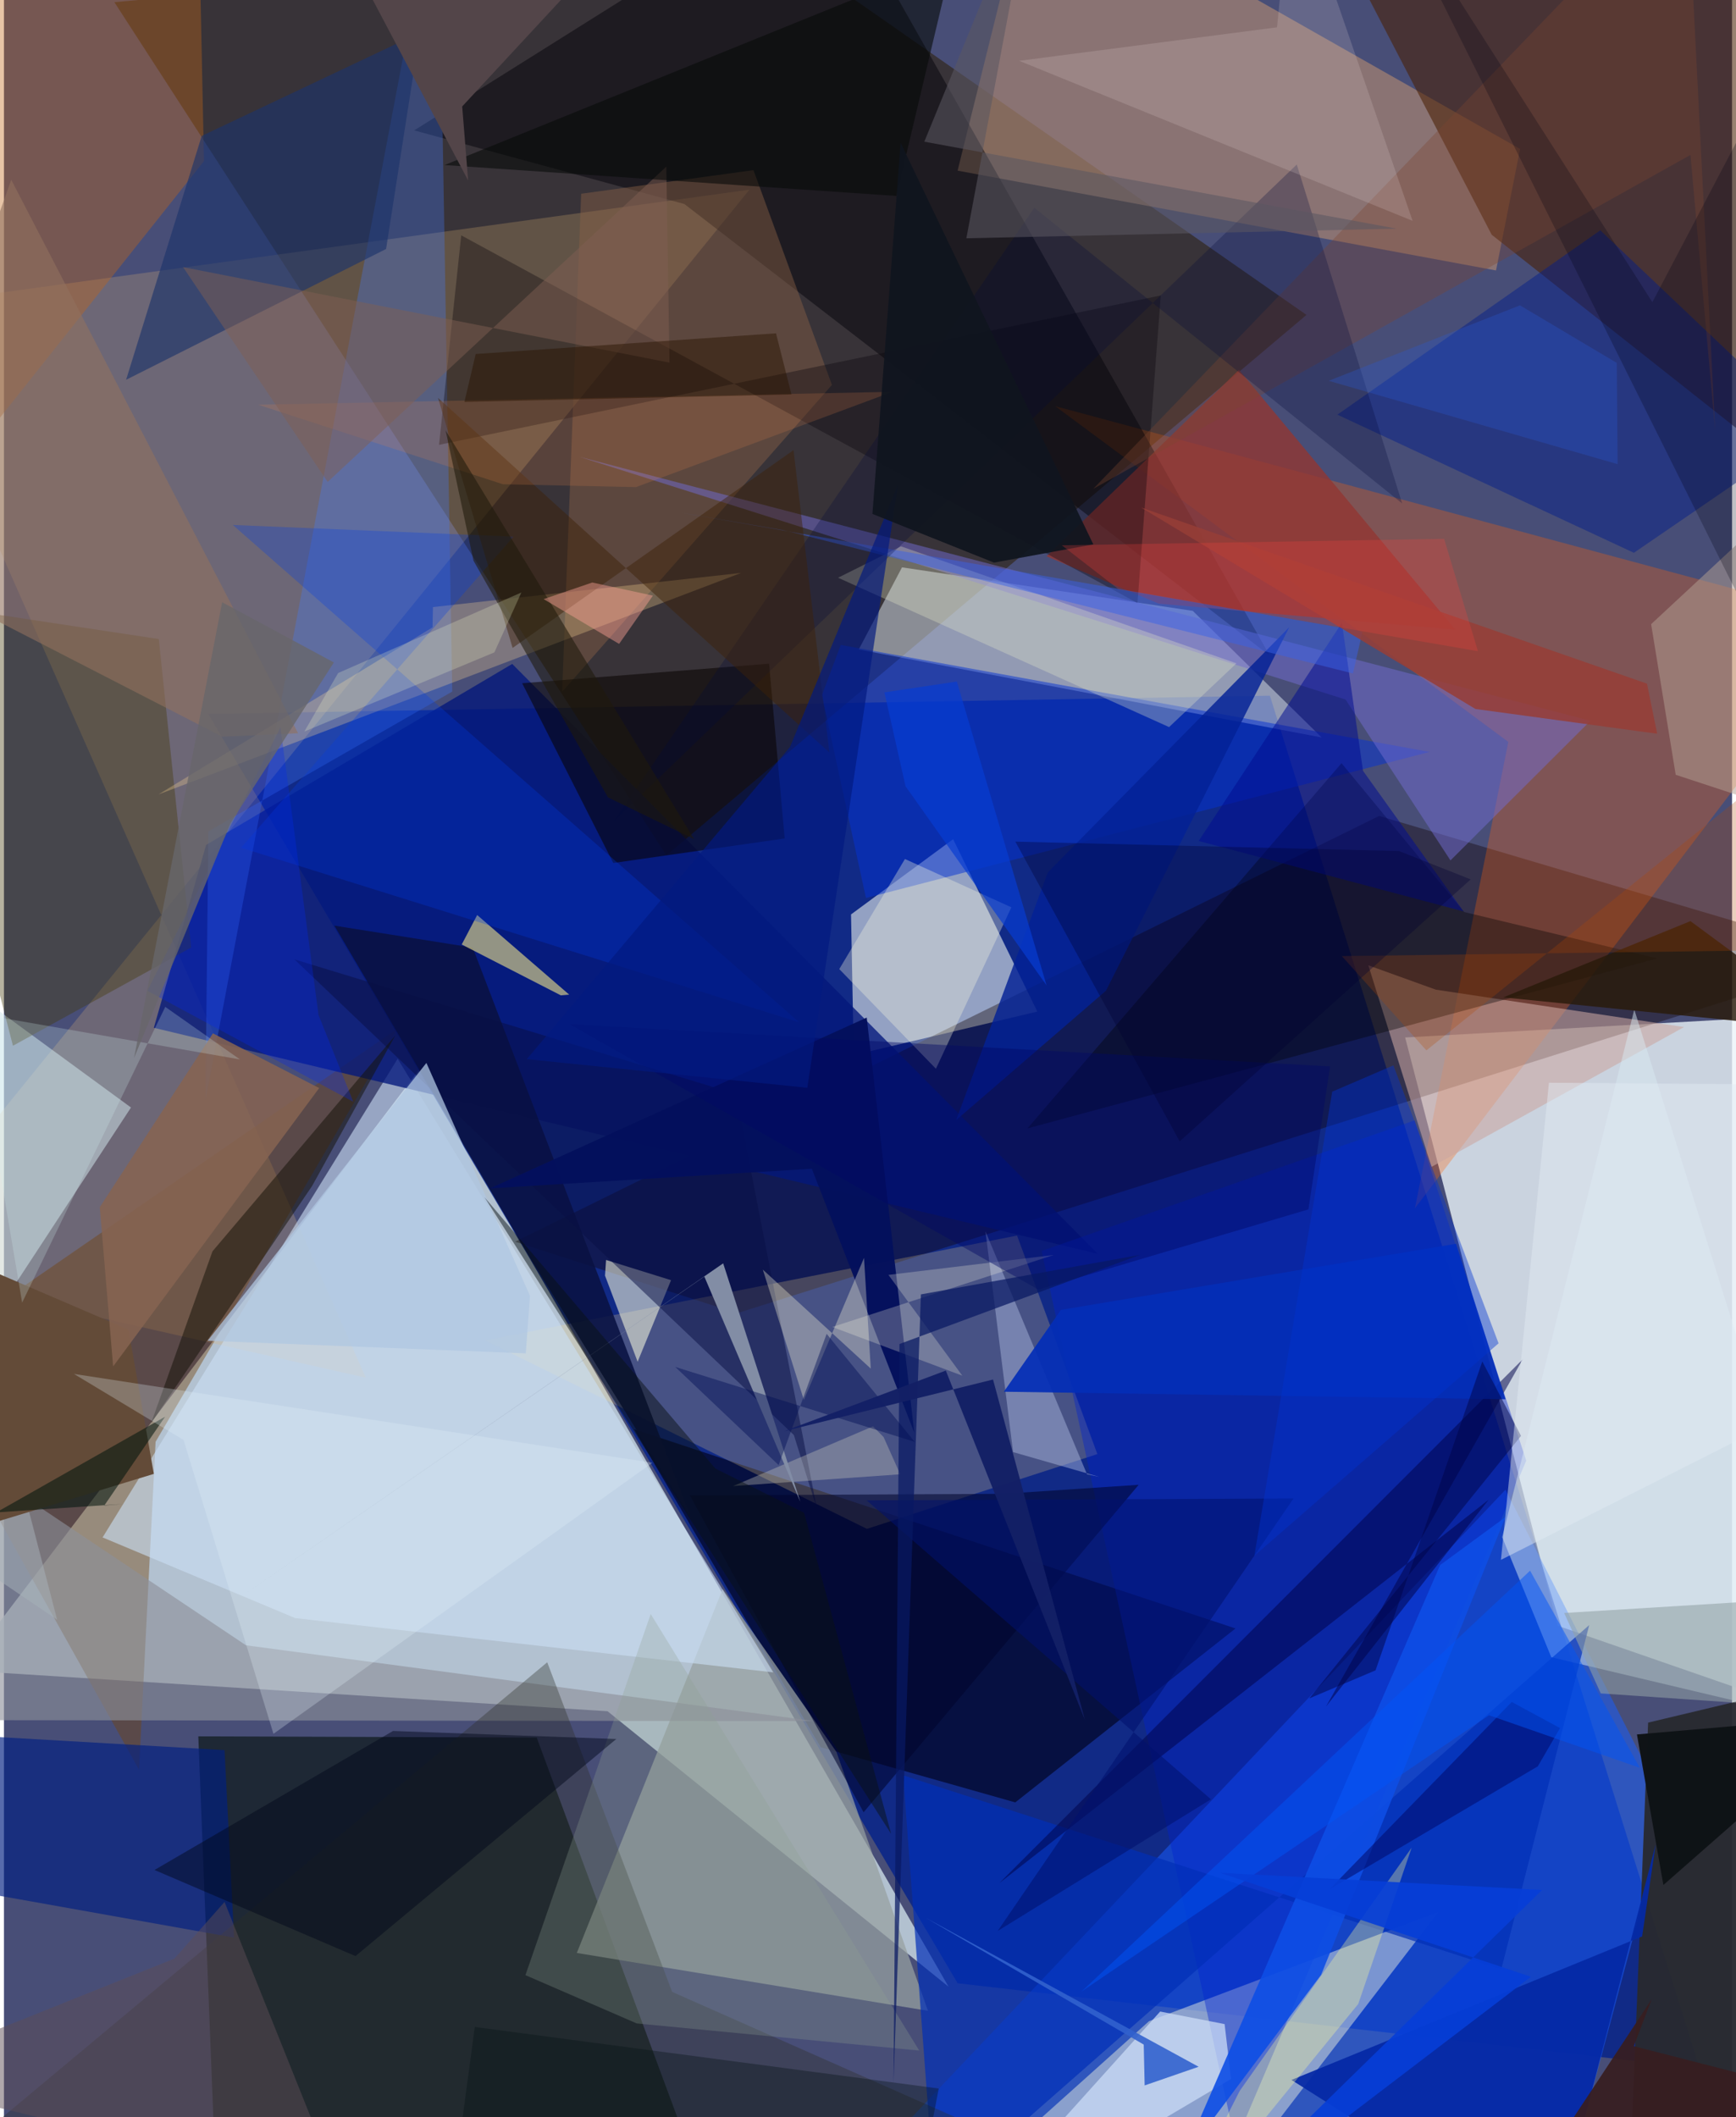 <svg xmlns="http://www.w3.org/2000/svg" width="228" height="278" viewBox="0 0 836 1024"><path fill="#484e77" d="M0 0h836v1024H0z"/><path fill="#d2e2ea" fill-opacity=".773" d="M-19.902 807.918l311.91 19.748L456.965 960.9 201.45 516.572z"/><path fill="#ebf4f8" fill-opacity=".8" d="M677.863 501.794l200.733-11.218L898 837.022l-146.319-50.696z"/><path fill="#01208b" fill-opacity=".765" d="M98.8 345.292l362.564 613.935 358.941 41.203-207.879-663.948z"/><path fill="#2c1c02" fill-opacity=".541" d="M320.458 413.757L53.408 1.048l317.967-29.194 258.758 180.458z"/><path fill="#185dff" fill-opacity=".518" d="M748.397 1086l56.417-211.362-78.42-154.117L380.614 1086z"/><path fill="#0a1516" fill-opacity=".671" d="M348.698 1086l-90.98-245.61-163.696-.579L103.728 1086z"/><path fill="#c5cfdb" fill-opacity=".718" d="M499.92 489.275l-40.729-83.394-49.402 36.389 1.32 68.014z"/><path fill="#120000" fill-opacity=".373" d="M354.693 635.154L898 463.591l-232.702-68.95-417.99 205.934z"/><path fill="#d6e0ec" fill-opacity=".518" d="M575.112 295.453l-140.66-21.045-20.936 39.74 223.942 42.537z"/><path fill="#ff6305" fill-opacity=".298" d="M898 301.262L508.53 196.426l219.227 162.409-45.177 225.567z"/><path fill="#ac8671" fill-opacity=".655" d="M461.34 82.536L497.198-62 733.47 72.044l-11.647 58.766z"/><path fill="#e5b574" fill-opacity=".243" d="M175.057 666.353L-62 612.885 360.633 91.743l-414.448 57.01z"/><path fill="#03072a" fill-opacity=".745" d="M304.813 691.247l290.978 96.383-106.552 84.124-94.094-26.67z"/><path fill="#ffffe1" fill-opacity=".435" d="M553.965 977.561l139.98-52.834L570.071 1086l-123.91-11.694z"/><path fill="#ffde80" fill-opacity=".227" d="M417.472 739.459L232.8 648.302 490.11 597.6l38.844 105.696z"/><path fill="#481e00" fill-opacity=".557" d="M719.723 113.527L898 254.481V7.872L628.428-62z"/><path fill="#97a1a1" fill-opacity=".729" d="M347.684 768.577l55.031 78.747 44.293 125.238-169.876-27.988z"/><path fill="#73420d" fill-opacity=".427" d="M65.349 855.942l8.006-158.59 116.903-199.779-234.875 161.858z"/><path fill="#010207" fill-opacity=".467" d="M397.728-62l214.613 379.117L329.17 98.68 198.476 63.063z"/><path fill="#282a30" fill-opacity=".961" d="M795.397 833.168l96.3-22.958-47.149 260.069L785.283 1086z"/><path fill="#d0e4eb" fill-opacity=".525" d="M61.456 535.668L-62 724.002l87.726 59.41L-62 445.32z"/><path fill="#ccdff5" fill-opacity=".6" d="M372.157 808.87L190.45 512.089 47.715 743.597l93.164 39.03z"/><path fill="#03187b" fill-opacity=".78" d="M245.891 321.117l283.3 285.318L72.502 497.11l25.291-88.447z"/><path fill="#427dff" fill-opacity=".31" d="M210.057-62L97.478 532.22l1.405-130.102 117.982-67.627z"/><path fill="#0021d0" fill-opacity=".396" d="M501.998 605.05l180.48-63.175 53.963 164.61L595.7 1036.239z"/><path fill="#923632" fill-opacity=".788" d="M504.407 269.068l54.225 22.898 143.491 12.6-104.649-125.693z"/><path fill="#c26618" fill-opacity=".384" d="M-46.12 257.558l-6.622-278.184L93.831-62l2.935 139.917z"/><path fill="#8a6146" fill-opacity=".447" d="M400.551 186.158L362.594 82.292 279.23 93.706l-9.187 240.905z"/><path fill="#0433d4" fill-opacity=".506" d="M689.65 363.682l-272.636 70.654-21.325-98.064 9.13-24.335z"/><path fill="#caa6a2" fill-opacity=".584" d="M660.053 466.894l32.627 11.767 120.105 18.09-122.187 67.623z"/><path fill="#001c8b" fill-opacity=".463" d="M645.059 200.557l127.19-89.165 102.31 97.034-86.047 58.942z"/><path fill="#d8eaf2" fill-opacity=".482" d="M724.8 743.494l63.91-255.224L898 836.974l-149.45-35.436z"/><path fill="#fafbde" fill-opacity=".557" d="M290.774 616.983l15.775 41.653 16.175-39.456-31.443-9.78z"/><path fill-opacity=".357" d="M495.156 545.752l151.922-176.637 59.333 72 93.354 22.437z"/><path fill="#002eb7" fill-opacity=".698" d="M450.346 1064.068l-15.333-205.405 289.342 93.835 42.557-166.515z"/><path fill="#443b0a" fill-opacity=".388" d="M-51.145 290.015l55.49 215.786 86.211-47.508L74.9 309.085z"/><path fill="#0a1242" fill-opacity=".882" d="M159.83 447.698l66.951 10.635L332.46 734.378 255.406 609.87z"/><path fill="#716ccf" fill-opacity=".506" d="M699.783 416.156l67.728-67.558-489.07-127.65L649.028 338.34z"/><path fill="#001f81" fill-opacity=".659" d="M111.315 937.155L-62 906.25v-69.518l168.718 9.737z"/><path fill="#080200" fill-opacity=".553" d="M250.701 330.464l119.447-9.462 7.542 84.525-82.915 11.869z"/><path fill="#0529a5" fill-opacity=".937" d="M622.866 1005.99l169.643-69.415 6.528-44.482L748.796 1086z"/><path fill="#cfc787" fill-opacity=".702" d="M269.388 481.409l-47.936-24.581 7.476-14.256 44.508 38.486z"/><path fill="#1c346b" fill-opacity=".631" d="M59.088 183.685L95.66 65.752l105.529-49.935-16.33 104.61z"/><path fill="#ffdb91" fill-opacity=".29" d="M207.528 293.617l-.19 9.808-132.605 80.824 281.871-107.146z"/><path fill="#8c909a" fill-opacity=".62" d="M-17.095 831.975l409.187.467-275.005-36.672L-5.27 713.833z"/><path fill="#06030b" fill-opacity=".345" d="M548.363 291.674L221.218 113.827l-10.741 101.324 349.152-72.247z"/><path fill="#000349" fill-opacity=".522" d="M481.522 910.81l253.177-253.33-95.137 167.913 78.63-99.972z"/><path fill="#fbfae0" fill-opacity=".333" d="M404.103 468.714l31.759-53.24 51.497 23.363-36.502 78.079z"/><path fill="#032195" fill-opacity=".824" d="M533.1 479.207l88.693-175.87L505.001 421.92 460.66 541.737z"/><path fill="#2b2f25" fill-opacity=".353" d="M262.82 803.987l60.435 159.416L600.368 1086l-659.2-13.467z"/><path fill="#cdddf7" fill-opacity=".737" d="M559.343 972.905L457.559 1086l136.079-80.456-3.125-26.563z"/><path fill="#003ce3" fill-opacity=".286" d="M114.701 410.024l270.041 84.454-274.027-240.571 135.794 5.647z"/><path fill="#090e44" fill-opacity=".506" d="M354.116 529.125L140.49 464.001l241.648 230.071 11.228 36.01z"/><path fill="#b2bee2" fill-opacity=".447" d="M523.958 713.072l-49.13-117.51 13.345 106.758 41.783 12.005z"/><path fill="#fffe95" fill-opacity=".325" d="M559.937 1086l37.898-74.747 83.162-117.594-25.841 75.603z"/><path fill="#634b38" d="M60.25 643.086l12.262 69.783L-62 753.836l58.497-138.143z"/><path fill="#151208" fill-opacity=".514" d="M71.174 688.35l29.71-83.13L189.3 500.816l-40.203 72.759z"/><path fill="#00052d" fill-opacity=".565" d="M483.432 722.507l65.512-4.37-133.076 158.41-84.05-153.278z"/><path fill="#281a0a" fill-opacity=".824" d="M815.87 445.517L725.3 482.4 898 499.819v6.258z"/><path fill="#b3a091" fill-opacity=".51" d="M898 404.082l-89.257-29.347-11.886-72.85L898 207.82z"/><path fill="#90a094" fill-opacity=".282" d="M442.787 991.777L306.112 978.66l-53.837-23.352 60.603-174.671z"/><path fill="#e6e8ca" fill-opacity=".314" d="M563.655 351.67l32.611-30.837-162.303-56.582-30.453 15.175z"/><path fill="#000d91" fill-opacity=".525" d="M706.123 440.836l-48.646-68.02-10.218-71.589-69.285 105.52z"/><path fill="#0e4ee5" fill-opacity=".902" d="M569.675 1045.233l67.544-90.102 89.143-221.33-31.576 23.156z"/><path fill="#91705f" fill-opacity=".596" d="M105.643 356.325l36.663-1.671L3.524 86.96-62 270.117z"/><path fill="#042eb7" fill-opacity=".922" d="M511.32 633.554l191.18-31.986 23.926 75.194-242.696-3.634z"/><path fill="#866351" fill-opacity=".867" d="M101.083 499.803l51.413 26.45-99.682 134.633-6.465-76.999z"/><path fill="#3961e7" fill-opacity=".494" d="M652.605 325.727l-275.81-69.384-50.117-8.525L657.234 305.4z"/><path fill="#04105d" fill-opacity=".973" d="M417.38 492.175l23.006 200.738-49.553-127.63-155.734 9.499z"/><path fill="#00071b" fill-opacity=".475" d="M188.22 837.215l108.019 3.878L170.06 946.089l-97.238-41.644z"/><path fill="#fcfbda" fill-opacity=".337" d="M419.344 661.942l-3.27-53.535-29.09 68.732-19.865-63.064z"/><path fill="#fffce4" fill-opacity=".247" d="M400.74 641.818l62.898 23.552-35.755-48.748 79.953-9.63z"/><path fill="#7d4430" fill-opacity=".341" d="M827.852 208.526L815.881 74.931 526.978 236.442 814.131-62z"/><path fill="#000a39" fill-opacity=".267" d="M498.454 100.479l177.95 143.012-50.979-163.926-330.47 317.71z"/><path fill="#e7d7d6" fill-opacity=".188" d="M623.272-62l58.196 168.819-190.316-77.403 124.73-16.199z"/><path fill="#3d2108" fill-opacity=".463" d="M399.326 363.965l-17.36-146.254-135.899 95.673-36.091-120.945z"/><path fill="#e38249" fill-opacity=".192" d="M123.021 195.765l118.353 38.452 64.37 1.376 124.065-46.085z"/><path fill="#0029f3" fill-opacity=".29" d="M133.768 351.78L69.349 479.218l99.66 53.685-16.833-42.01z"/><path fill="#92a1a5" fill-opacity=".573" d="M772.486 819.044L754.78 780.14 898 771.346v56.315z"/><path fill="#963d36" fill-opacity=".851" d="M550.115 245.479l161.751 97.431 87.927 11.976-4.946-24.218z"/><path fill="#000765" fill-opacity=".427" d="M500.377 623.711L273.784 495.427l367.763 20.357-10.483 69.15z"/><path fill="#815f52" fill-opacity=".478" d="M86.649 129.191l69.947 103.906L320.433 80.584l1.536 94.81z"/><path fill="#381e20" fill-opacity=".922" d="M897.724 1017.709l-109.239-28.044 8.611-22.656L718.512 1086z"/><path fill="#00116e" fill-opacity=".561" d="M480.732 933.94l103.171-63.68-166.57-144.597 206.502-.904z"/><path fill="#021980" fill-opacity=".682" d="M432.469 234.55l-52.204 126.755-127.324 150.966 135.7 13.85z"/><path fill="#070b09" fill-opacity=".596" d="M415.16-2.049l51.778-51.59-35.176 148.414L213.148 79.83z"/><path fill="#000c6e" fill-opacity=".561" d="M641.197 913.86l100.84-59.553 10.753-18.499-23.37-12.623z"/><path fill="#0154f8" fill-opacity=".49" d="M738.296 759.682l53.105 95.36-72.966-25.443-197.177 133.648z"/><path fill="#b34900" fill-opacity=".259" d="M688.127 508.042l-40.882-45.605L898 459.002l-27.833-97.592z"/><path fill="#b0c6e1" fill-opacity=".745" d="M98.522 648.477l105.843-134.385 50.112 112.632-2.03 27.844z"/><path fill="#5e4d56" fill-opacity=".494" d="M106.713 919.91l55.743 139.15L-62 1005.14l144.483-57.841z"/><path fill="#dad6c0" fill-opacity=".318" d="M425.537 695.055l-5.107-5.188-67.66 28.878 80.826-5.677z"/><path fill="#838ea6" fill-opacity=".996" d="M338.83 617.439l46.425 108.943-37.323-115.347-236.068 163.143z"/><path fill="#5a5761" fill-opacity=".569" d="M498.727-62L445.24 68.529l228.586 42.067-208.244 4.652z"/><path fill="#000548" fill-opacity=".502" d="M715.183 658.479l18.73 36.004-102.457 126.992 32.082-13.594z"/><path fill="#063ed7" fill-opacity=".906" d="M744.136 914.109L568.32 1086l170.402-129.919-150.54-50.295z"/><path fill="#d2eff1" fill-opacity=".235" d="M114.159 512.404l-36.12-25.408-69.244 143.03-23.658-140.11z"/><path fill="#0f1316" fill-opacity=".988" d="M898 829.57l-55.243 47.042-39.97 35.094-12.794-72.817z"/><path fill="#01150e" fill-opacity=".553" d="M77.948 685.216l-29.414 42.962 9.558-.797-61.802 4.122z"/><path fill="#081863" fill-opacity=".722" d="M433.227 650.046l-2.882 357.378 13.261-381.374 106.067-19.145z"/><path fill="#10151f" fill-opacity=".929" d="M527.008 263.304L433.782 69.056l-13.637 179.513 58.804 23.545z"/><path fill="#e3eff7" fill-opacity=".267" d="M33.856 664.52l53.02 31.94 43.499 142.129 183.33-131.097z"/><path fill="#534549" d="M221.684 51.489l2.873 35.804L145.71-62l178.42 3.006z"/><path fill="#071316" fill-opacity=".373" d="M213.578 1086l229.736-29.23 8.905-46.625-224.45-29.784z"/><path fill="#020e56" fill-opacity=".439" d="M397.992 645.138l42.621 52.248-115.857-36.25 49.992 47.451z"/><path fill="#000414" fill-opacity=".247" d="M898-45.294l-38.483 374.592L664.323-62l133.13 208.143z"/><path fill="#000032" fill-opacity=".337" d="M489.275 407.068l79.51 144.973 140.783-126.715-34.683-13.704z"/><path fill="#063dd3" fill-opacity=".682" d="M504.407 476.654l-68.248-96.37-10.228-45.411 35.048-5.24z"/><path fill="#291501" fill-opacity=".471" d="M380.968 190.774l-158.207 3.627 5.456-23.183 145.274-10.007z"/><path fill="#2a57cf" fill-opacity=".322" d="M733.403 147.684l-92.535 36.5 139.774 40.318-.4-48.972z"/><path fill="#0a1213" fill-opacity=".482" d="M344.133 710.272l42.95 21.394 42.108 155.301-196.719-307.894z"/><path fill="#e2ecf3" fill-opacity=".451" d="M724.197 754.447l115.44-58.322L898 524.821l-150.581-1.148z"/><path fill="#1f190b" fill-opacity=".565" d="M213.643 208.143l120.235 197.713-41.67-20.183L227.15 271.19z"/><path fill="#fca396" fill-opacity=".439" d="M284.612 281.737l29.344 6.35-16.367 23.35-36.507-21.668z"/><path fill="#131f66" fill-opacity=".965" d="M522.942 831.874l-67.304-168.975-78.21 29.321 101.063-24.991z"/><path fill="#0033d1" fill-opacity=".424" d="M723.053 649.724L604.906 752.473l37.673-224.477 29.584-12.71z"/><path fill="#ff433d" fill-opacity=".235" d="M696.704 260.624l16.365 54.335-173.898-29.983-27.412-21.231z"/><path fill="#68676a" fill-opacity=".792" d="M109.582 398.17L62.93 511.725l42.617-220.446 54.054 29.122z"/><path fill="#3261ce" fill-opacity=".894" d="M551.389 988.89l.452 19.752 26.096-9.021-131.891-71.97z"/><path fill="#f7ffcb" fill-opacity=".227" d="M237.25 315.527l-91.92 38.28 16.342-28.286 88.64-38.952z"/></svg>